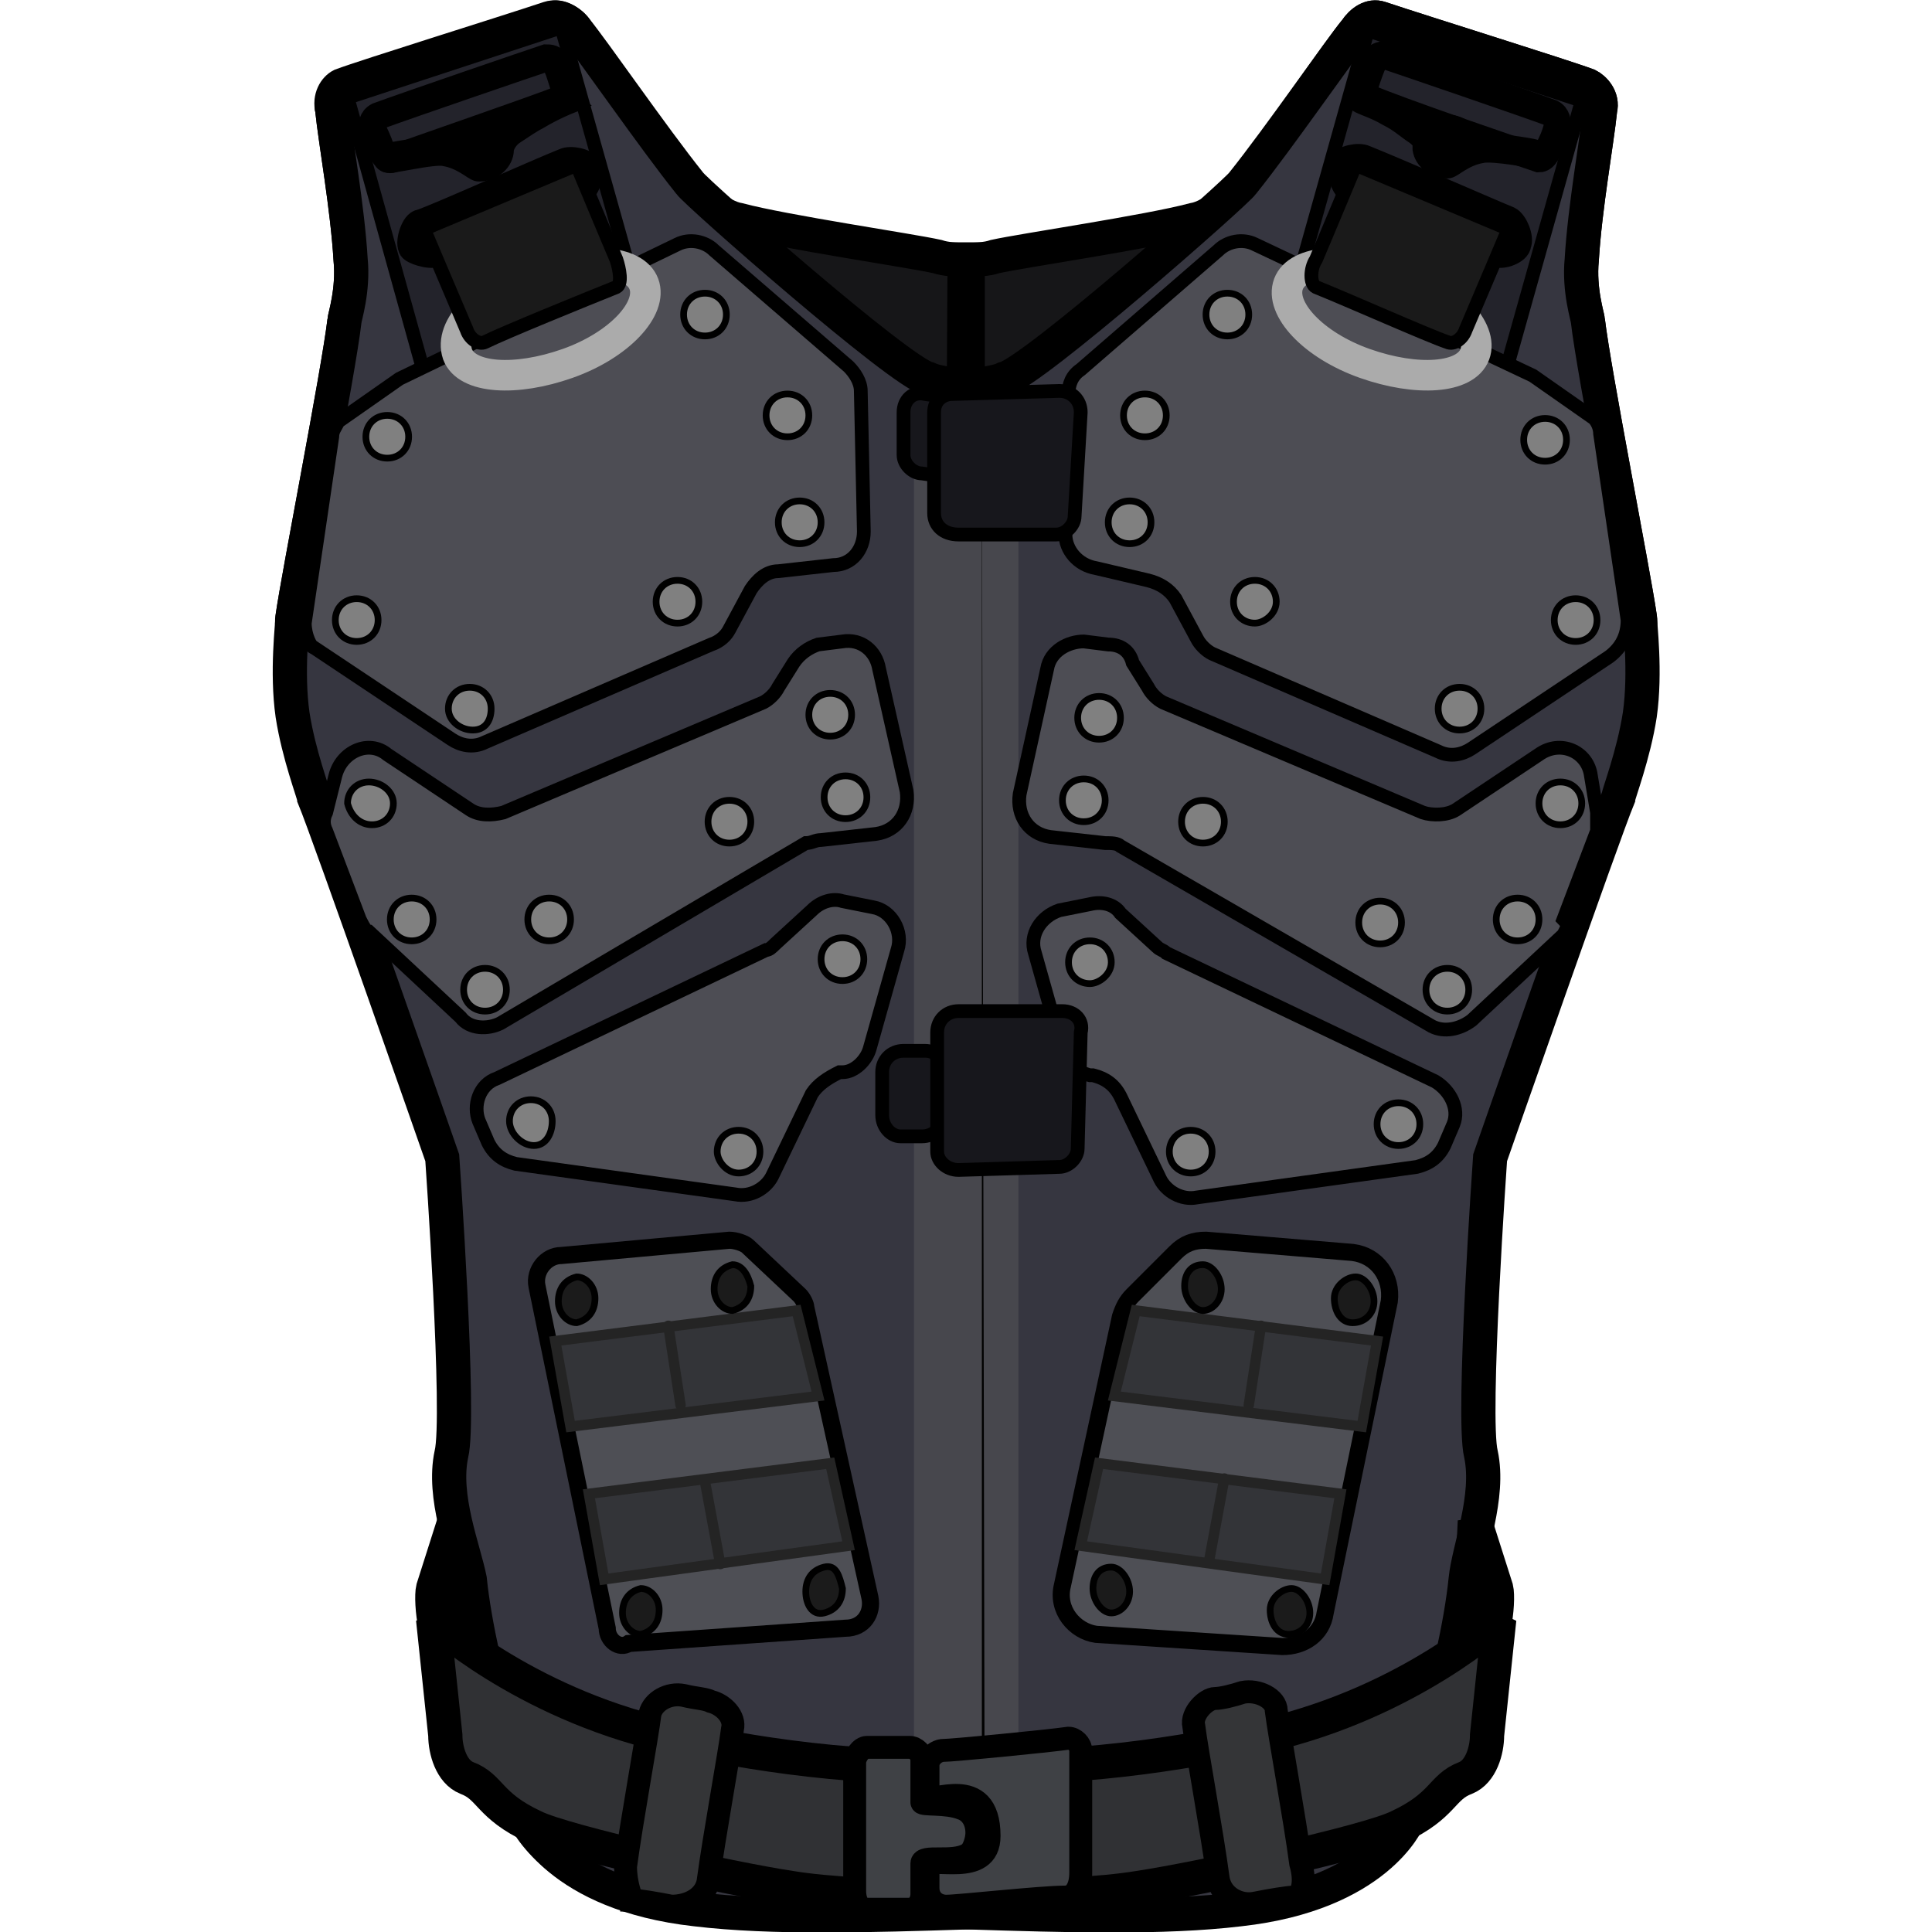 <?xml version="1.0" encoding="UTF-8" standalone="no"?>
<!-- Generator: Adobe Illustrator 27.0.0, SVG Export Plug-In . SVG Version: 6.00 Build 0)  -->

<svg
   version="1.1"
   id="Layer_1"
   x="0px"
   y="0px"
   viewBox="0 0 64 64"
   xml:space="preserve"
   sodipodi:docname="tactical_vest.svg"
   width="64"
   height="64"
   inkscape:version="1.1.2 (0a00cf5339, 2022-02-04)"
   xmlns:inkscape="http://www.inkscape.org/namespaces/inkscape"
   xmlns:sodipodi="http://sodipodi.sourceforge.net/DTD/sodipodi-0.dtd"
   xmlns="http://www.w3.org/2000/svg"
   xmlns:svg="http://www.w3.org/2000/svg"><defs
   id="defs137" /><sodipodi:namedview
   id="namedview135"
   pagecolor="#505050"
   bordercolor="#ffffff"
   borderopacity="1"
   inkscape:pageshadow="0"
   inkscape:pageopacity="0"
   inkscape:pagecheckerboard="1"
   showgrid="false"
   inkscape:zoom="13.803487"
   inkscape:cx="22.747875"
   inkscape:cy="31.513777"
   inkscape:window-width="2560"
   inkscape:window-height="1372"
   inkscape:window-x="0"
   inkscape:window-y="0"
   inkscape:window-maximized="1"
   inkscape:current-layer="Layer_1" />
<style
   type="text/css"
   id="style2">
	.st0{fill:#161618;stroke:#000000;stroke-width:1.12;stroke-miterlimit:2.23;}
	.st1{fill:#363640;stroke:#000000;stroke-width:1.12;stroke-miterlimit:2.23;}
	.st2{fill:#23232B;stroke:#000000;stroke-width:0.45;stroke-miterlimit:2.23;}
	.st3{fill:#5B5E64;stroke:#2B2B2B;stroke-width:1.12;stroke-miterlimit:2.23;}
	.st4{fill:#5B5E64;stroke:#47474D;stroke-width:1.12;stroke-miterlimit:2.23;}
	.st5{fill:#303134;stroke:#000000;stroke-width:1.12;stroke-miterlimit:2.23;}
	
		.st6{fill:url(#path275_00000152242549168466650940000013084012647953380276_);stroke:#000000;stroke-width:0.56;stroke-miterlimit:2.23;}
	.st7{fill:#333438;stroke:#242424;stroke-width:0.34;stroke-miterlimit:2.23;}
	.st8{fill:none;stroke:#242424;stroke-width:0.34;stroke-linecap:round;stroke-miterlimit:2.23;}
	.st9{fill:#1B1B1B;stroke:#000000;stroke-width:0.22;stroke-miterlimit:2.23;}
	.st10{fill:#343537;stroke:#000000;stroke-width:0.75;stroke-miterlimit:2.23;}
	.st11{fill:none;stroke:#000000;stroke-width:0.89;stroke-miterlimit:2.23;}
	.st12{stroke:#000000;stroke-width:0.89;stroke-miterlimit:2.23;}
	.st13{fill:#4D4D54;stroke:#000000;stroke-width:0.45;stroke-miterlimit:2.23;}
	.st14{fill:#808080;stroke:#000000;stroke-width:0.22;stroke-miterlimit:2.23;}
	.st15{fill:none;stroke:#ABABAB;stroke-miterlimit:2.23;}
	.st16{fill:#1A1A1A;stroke:#000000;stroke-width:0.45;stroke-miterlimit:2.23;}
	.st17{fill:#17171C;stroke:#000000;stroke-width:0.45;stroke-miterlimit:2.23;}
	
		.st18{fill:url(#path275-2_00000163071862775693029830000002252491701748138161_);stroke:#000000;stroke-width:0.56;stroke-miterlimit:2.23;}
	.st19{fill:#3F4145;stroke:#000000;stroke-width:0.75;stroke-miterlimit:2.23;}
</style>

<g
   id="g1070"
   transform="matrix(1.012,0,0,1.012,8.983,-0.003)"><g
     id="Layer_2_00000104691225538936432910000004694249797541771414_">
	<g
   id="g449">
		<g
   id="g447">
			<path
   class="st0"
   d="m 22.8,8.5 c 0.3,0 0.6,0 0.9,-0.1 0.9,-0.2 5,-0.8 6.5,-1.2 C 30.8,7.1 31.6,6.4 31.9,6 33,4.5 35,1.6 35.5,1 35.7,0.7 36,0.5 36.3,0.6 c 1.5,0.5 6,1.9 6.8,2.2 0.2,0.1 0.5,0.4 0.4,0.8 -0.1,1 -0.5,3.2 -0.6,4.9 -0.1,1 0.2,1.9 0.2,2 0.2,1.7 1.5,8.3 1.7,9.7 0.1,0.5 -0.3,1.2 -0.6,1.3 -0.2,0.1 -4.8,16.3 -4.8,16.3 0,0 -1.3,3.2 -1.3,6.5 0,1.3 0.8,2 1,3.2 0.3,1.4 0,3.1 -0.1,4.1 -0.3,3 -1.9,7.9 -1.9,7.9 0,0 -1,2.4 -5.5,2.9 -2.5,0.3 -5.6,0.2 -8.7,0.1 L 22.8,25.4 Z"
   id="path4" />
			<path
   class="st1"
   d="m 22.8,12.6 c 0.5,0 1,-0.1 1.2,-0.2 C 24.9,12.2 31.6,6.3 31.8,6 33,4.5 35,1.6 35.5,1 35.7,0.7 36,0.5 36.3,0.6 c 1.5,0.5 6,1.9 6.8,2.2 0.2,0.1 0.5,0.4 0.4,0.8 -0.1,1 -0.5,3.2 -0.6,4.9 -0.1,1 0.2,1.9 0.2,2 0.2,1.7 1.5,8.3 1.7,9.7 0,0.2 0.2,1.8 0,3.2 -0.2,1.3 -0.7,2.6 -0.7,2.7 -0.5,1.2 -4.2,11.8 -4.2,11.8 0,0 -0.6,8.5 -0.3,9.7 0.3,1.4 -0.4,3.1 -0.5,4.1 -0.3,3 -1.9,7.9 -1.9,7.9 0,0 -1,2.4 -5.5,2.9 -2.5,0.3 -5.7,0.2 -8.9,0.1 z"
   id="path6" />
			<path
   id="path255"
   class="st2"
   d="m 33.4,9.9 2.5,-8.9 7,2.3 -2.5,8.9 z" />
			<path
   class="st3"
   d="m 22.8,14 c 0.1,0 0.1,-0.1 0.1,-0.1 v 43 h -0.1 z"
   id="path9" />
			<path
   class="st4"
   d="m 22.8,14.2 c 0,0 0.1,0 0.1,0 0.3,0 1,-0.2 1,-0.2 v 43 h -1.1 z"
   id="path11" />
			<path
   id="path263"
   class="st5"
   d="m 40.1,52 c 0.1,0.4 -0.1,2.3 -0.6,1.7 -0.3,-0.3 -0.1,-3.9 -0.1,-3.9 z" />
			<path
   class="st5"
   d="m 22.8,57.8 c 4,0.2 8,-0.6 9.8,-1 4.7,-1.1 7.6,-3.8 7.6,-3.8 l -0.4,3.8 c 0,0.5 -0.2,1.2 -0.7,1.4 -0.8,0.3 -0.7,0.9 -2.2,1.6 -1,0.5 -6.5,1.7 -8.5,2 -1.2,0.2 -3.2,0.3 -5.6,0.3 0,0.1 0,-4.3 0,-4.3 z"
   id="path14" />
			<g
   id="g297">
				
					<linearGradient
   id="path275_00000015339822264229174810000002410439749532830093_"
   gradientUnits="userSpaceOnUse"
   x1="-1539.435"
   y1="4969.615"
   x2="-1488.415"
   y2="4972.845"
   gradientTransform="matrix(-0.22,0,0,0.22,-288.67,-1047.17)">
					<stop
   offset="0"
   style="stop-color:#3F4045"
   id="stop16" />
					<stop
   offset="1"
   style="stop-color:#4E4F55"
   id="stop18" />
				</linearGradient>
				
					<path
   id="path275"
   style="fill:url(#path275_00000015339822264229174810000002410439749532830093_);stroke:#000000;stroke-width:0.56;stroke-miterlimit:2.23"
   d="m 25.9,51.9 1.9,-8.8 c 0.1,-0.3 0.2,-0.5 0.4,-0.7 L 29.6,41 c 0.3,-0.3 0.6,-0.4 1,-0.4 l 4.8,0.4 c 0.8,0.1 1.3,0.8 1.2,1.6 l -2.1,10.2 c -0.1,0.7 -0.7,1.1 -1.4,1.1 L 27,53.5 c -0.7,-0.1 -1.3,-0.8 -1.1,-1.6 z" />
				<g
   id="g295">
					<g
   id="g285">
						<path
   id="path277"
   class="st7"
   d="m 27.6,45.7 0.7,-2.8 7.9,1 -0.5,2.8 z" />
						<path
   id="path279"
   class="st8"
   d="m 32,46 0.4,-2.6" />
						<path
   id="path281"
   class="st7"
   d="m 26.5,50.6 0.6,-2.7 7.9,1 -0.5,2.8 z" />
						<path
   id="path283"
   class="st8"
   d="m 30.7,51.1 0.5,-2.7" />
					</g>
					<path
   id="path287"
   class="st9"
   d="m 30.5,41.4 c 0.3,0 0.6,0.4 0.6,0.8 0,0.4 -0.3,0.7 -0.6,0.7 -0.3,0 -0.6,-0.4 -0.6,-0.8 0,-0.4 0.2,-0.7 0.6,-0.7 z" />
					<path
   id="path289"
   class="st9"
   d="m 27.5,51.3 c 0.3,0 0.6,0.4 0.6,0.8 0,0.4 -0.3,0.7 -0.6,0.7 -0.3,0 -0.6,-0.4 -0.6,-0.8 0,-0.4 0.2,-0.7 0.6,-0.7 z" />
					<path
   id="path291"
   class="st9"
   d="m 33.4,52 c 0.3,0 0.6,0.4 0.6,0.8 0,0.4 -0.3,0.7 -0.7,0.7 -0.4,0 -0.6,-0.4 -0.6,-0.8 0,-0.4 0.4,-0.7 0.7,-0.7 z" />
					<path
   id="path293"
   class="st9"
   d="m 35.5,41.8 c 0.3,0 0.6,0.4 0.6,0.8 0,0.4 -0.3,0.7 -0.7,0.7 -0.4,0 -0.6,-0.4 -0.6,-0.8 0,-0.4 0.4,-0.7 0.7,-0.7 z" />
				</g>
			</g>
			<path
   id="path325"
   class="st10"
   d="m 33.5,62.1 c -0.2,0 -0.8,0.1 -1.3,0.2 -0.5,0.1 -1.1,-0.2 -1.2,-0.8 -0.2,-1.5 -0.7,-4.2 -0.8,-5 -0.1,-0.4 0.4,-0.9 0.7,-0.9 0.2,0 0.6,-0.1 0.9,-0.2 0.5,-0.1 1.1,0.2 1.1,0.6 0.1,0.8 0.6,3.5 0.8,5 0.2,0.7 0,1.1 -0.2,1.1 z" />
			<g
   id="g335">
				<path
   id="path331"
   class="st11"
   d="M 41.5,5.2 C 40.9,5 36.8,3.6 35.9,3.2 35.8,3.2 35.7,3 35.8,2.8 35.9,2.5 36,2.2 36.1,2 c 0,-0.1 0.2,-0.2 0.3,-0.2 0.6,0.2 4.4,1.5 5.5,1.9 0.2,0.1 0.2,0.3 0.2,0.4 0,0.1 -0.1,0.4 -0.2,0.6 -0.1,0.2 -0.2,0.5 -0.4,0.5 z" />
				<path
   id="path333"
   class="st12"
   d="M 37.5,4.3 C 37.2,4.1 37,3.9 36.6,3.7 c -0.5,-0.3 -1,-0.4 -1,-0.5 0.1,-0.1 2.7,1 2.9,1 0.4,0 0.7,0.3 0.7,0.6 0,0.1 0.4,0 0.8,0 0.7,0.1 1.6,0.2 1.5,0.3 0,0 -1.5,-0.3 -1.9,-0.2 -0.6,0.1 -1,0.5 -1.1,0.5 -0.4,0 -0.7,-0.3 -0.7,-0.6 0.2,0.1 0,-0.3 -0.3,-0.5 z" />
			</g>
			<path
   id="path337"
   class="st11"
   d="M 40.1,8.3 C 39.5,8 36.3,6.6 35.3,6.2 35.1,6.1 35,5.6 35,5.4 c 0.1,-0.2 0.6,-0.3 0.8,-0.2 1,0.4 4.2,1.8 4.7,2 0.2,0.1 0.4,0.6 0.3,0.8 0,0.2 -0.5,0.4 -0.7,0.3 z" />
			<g
   id="g365">
				<path
   id="path357"
   class="st13"
   d="M 26.9,35.2 H 26.8 C 26.4,35.1 26,34.8 25.9,34.4 L 25,31.2 c -0.2,-0.6 0.2,-1.2 0.8,-1.4 l 1,-0.2 c 0.4,-0.1 0.8,0 1,0.3 L 29,31 c 0.1,0.1 0.2,0.1 0.3,0.2 l 8.8,4.2 c 0.5,0.3 0.8,0.9 0.6,1.4 l -0.3,0.7 c -0.2,0.4 -0.5,0.6 -0.9,0.7 l -7.2,1 c -0.5,0.1 -1,-0.2 -1.2,-0.6 l -1.3,-2.7 c -0.2,-0.4 -0.5,-0.6 -0.9,-0.7 z" />
				<path
   id="path359"
   class="st14"
   d="m 36.9,37.5 c -0.4,0 -0.7,-0.3 -0.7,-0.7 0,-0.4 0.3,-0.7 0.7,-0.7 0.4,0 0.7,0.3 0.7,0.7 0,0.4 -0.3,0.7 -0.7,0.7 z" />
				<path
   id="path361"
   class="st14"
   d="m 30.1,38.4 c -0.4,0 -0.7,-0.3 -0.7,-0.7 0,-0.4 0.3,-0.7 0.7,-0.7 0.4,0 0.7,0.3 0.7,0.7 0,0.4 -0.3,0.7 -0.7,0.7 z" />
				<path
   id="path363"
   class="st14"
   d="m 26.8,32.2 c -0.4,0 -0.7,-0.3 -0.7,-0.7 0,-0.4 0.3,-0.7 0.7,-0.7 0.4,0 0.7,0.3 0.7,0.7 0,0.4 -0.4,0.7 -0.7,0.7 z" />
			</g>
			<g
   id="g401">
				<path
   id="path385"
   class="st13"
   d="m 42.3,30.6 -3,2.8 c -0.4,0.3 -0.9,0.4 -1.3,0.2 L 27.8,27.7 c -0.1,-0.1 -0.3,-0.1 -0.5,-0.1 l -1.8,-0.2 c -0.7,-0.1 -1.1,-0.7 -1,-1.4 l 0.9,-4.1 C 25.5,21.3 26.1,21 26.6,21 l 0.8,0.1 c 0.4,0 0.7,0.2 0.8,0.6 l 0.5,0.8 c 0.1,0.2 0.3,0.4 0.5,0.5 l 8.5,3.6 c 0.3,0.1 0.8,0.1 1.1,-0.1 l 2.7,-1.8 c 0.7,-0.5 1.6,-0.1 1.7,0.7 l 0.2,1.2 c 0,0.2 0,0.4 0,0.6 l -1.1,2.9 c 0.2,0.2 0.1,0.3 0,0.5 z" />
				<path
   id="path387"
   class="st14"
   d="m 42.2,27 c -0.4,0 -0.7,-0.3 -0.7,-0.7 0,-0.4 0.3,-0.7 0.7,-0.7 0.4,0 0.7,0.3 0.7,0.7 0,0.4 -0.3,0.7 -0.7,0.7 z" />
				<path
   id="path389"
   class="st14"
   d="m 40.8,30.8 c -0.4,0 -0.7,-0.3 -0.7,-0.7 0,-0.4 0.3,-0.7 0.7,-0.7 0.4,0 0.7,0.3 0.7,0.7 0,0.4 -0.3,0.7 -0.7,0.7 z" />
				<path
   id="path391"
   class="st14"
   d="m 38.5,33.1 c -0.4,0 -0.7,-0.3 -0.7,-0.7 0,-0.4 0.3,-0.7 0.7,-0.7 0.4,0 0.7,0.3 0.7,0.7 0,0.4 -0.3,0.7 -0.7,0.7 z" />
				<path
   id="path393"
   class="st14"
   d="m 27.1,24.2 c -0.4,0 -0.7,-0.3 -0.7,-0.7 0,-0.4 0.3,-0.7 0.7,-0.7 0.4,0 0.7,0.3 0.7,0.7 0,0.4 -0.3,0.7 -0.7,0.7 z" />
				<path
   id="path395"
   class="st14"
   d="m 26.6,26.9 c -0.4,0 -0.7,-0.3 -0.7,-0.7 0,-0.4 0.3,-0.7 0.7,-0.7 0.4,0 0.7,0.3 0.7,0.7 0,0.4 -0.3,0.7 -0.7,0.7 z" />
				<path
   id="path397"
   class="st14"
   d="m 30.5,27.6 c -0.4,0 -0.7,-0.3 -0.7,-0.7 0,-0.4 0.3,-0.7 0.7,-0.7 0.4,0 0.7,0.3 0.7,0.7 0,0.4 -0.3,0.7 -0.7,0.7 z" />
				<path
   id="path399"
   class="st14"
   d="m 36.3,30.9 c -0.4,0 -0.7,-0.3 -0.7,-0.7 0,-0.4 0.3,-0.7 0.7,-0.7 0.4,0 0.7,0.3 0.7,0.7 0,0.4 -0.3,0.7 -0.7,0.7 z" />
			</g>
			<g
   id="g419">
				<path
   id="path403"
   class="st13"
   d="m 43.8,21.5 -4.5,3 c -0.3,0.2 -0.7,0.3 -1.1,0.1 L 30.8,21.4 C 30.6,21.3 30.4,21.1 30.3,20.9 L 29.6,19.6 C 29.4,19.3 29.1,19.1 28.7,19 L 27,18.6 C 26.4,18.5 26,18 26,17.5 l 0.1,-4.6 c 0,-0.3 0.1,-0.6 0.4,-0.8 L 31,8.2 C 31.3,7.9 31.8,7.8 32.2,8 l 9.1,4.3 2,1.4 c 0.1,0.1 0.2,0.3 0.2,0.5 l 0.9,6.1 c 0,0.5 -0.2,0.9 -0.6,1.2 z" />
				<path
   id="path405"
   class="st14"
   d="m 41.7,15.1 c -0.4,0 -0.7,-0.3 -0.7,-0.7 0,-0.4 0.3,-0.7 0.7,-0.7 0.4,0 0.7,0.3 0.7,0.7 0,0.4 -0.3,0.7 -0.7,0.7 z" />
				<path
   id="path407"
   class="st14"
   d="M 42.7,21 C 42.3,21 42,20.7 42,20.3 c 0,-0.4 0.3,-0.7 0.7,-0.7 0.4,0 0.7,0.3 0.7,0.7 0,0.4 -0.3,0.7 -0.7,0.7 z" />
				<path
   id="path409"
   class="st14"
   d="m 38.9,23.9 c -0.4,0 -0.7,-0.3 -0.7,-0.7 0,-0.4 0.3,-0.7 0.7,-0.7 0.4,0 0.7,0.3 0.7,0.7 0,0.4 -0.3,0.7 -0.7,0.7 z" />
				<path
   id="path411"
   class="st14"
   d="m 32.2,20.4 c -0.4,0 -0.7,-0.3 -0.7,-0.7 0,-0.4 0.3,-0.7 0.7,-0.7 0.4,0 0.7,0.3 0.7,0.7 0,0.4 -0.4,0.7 -0.7,0.7 z" />
				<path
   id="path413"
   class="st14"
   d="m 28.1,17.8 c -0.4,0 -0.7,-0.3 -0.7,-0.7 0,-0.4 0.3,-0.7 0.7,-0.7 0.4,0 0.7,0.3 0.7,0.7 0,0.4 -0.3,0.7 -0.7,0.7 z" />
				<path
   id="path415"
   class="st14"
   d="m 31.3,11 c -0.4,0 -0.7,-0.3 -0.7,-0.7 0,-0.4 0.3,-0.7 0.7,-0.7 0.4,0 0.7,0.3 0.7,0.7 0,0.4 -0.3,0.7 -0.7,0.7 z" />
				<path
   id="path417"
   class="st14"
   d="m 28.6,14.3 c -0.4,0 -0.7,-0.3 -0.7,-0.7 0,-0.4 0.3,-0.7 0.7,-0.7 0.4,0 0.7,0.3 0.7,0.7 0,0.4 -0.3,0.7 -0.7,0.7 z" />
			</g>
			<path
   id="path443"
   class="st15"
   d="m 39.4,11.6 c -0.3,0.8 -1.9,0.9 -3.6,0.3 C 34.1,11.3 33,10.1 33.3,9.3 33.6,8.5 35.2,8.4 36.9,9 c 1.7,0.6 2.8,1.8 2.5,2.6 z" />
			<path
   id="path445"
   class="st16"
   d="M 38.5,11.2 C 37.9,11 35.2,9.8 34.2,9.4 34,9.3 34,8.8 34.2,8.5 34.5,7.8 35.5,5.4 35.5,5.4 l 5,2.1 c 0,0 -1.1,2.6 -1.4,3.3 -0.1,0.3 -0.4,0.5 -0.6,0.4 z" />
		</g>
	</g>
</g><g
     id="Layer_1_00000183216817825245897950000013490678509825667456_">
	<g
   id="g449-2">
		<g
   id="g447-2">
			<path
   class="st0"
   d="m 22.7,8.5 c -0.3,0 -0.6,0 -0.9,-0.1 C 20.9,8.2 16.8,7.6 15.3,7.2 14.7,7.1 13.9,6.4 13.6,6 12.5,4.5 10.4,1.6 10,1 9.8,0.7 9.4,0.5 9.1,0.6 7.6,1.1 3.1,2.5 2.3,2.8 2.1,2.9 1.9,3.2 2,3.6 c 0.1,1 0.5,3.2 0.6,4.9 0.1,1 -0.2,1.9 -0.2,2 -0.2,1.7 -1.5,8.3 -1.7,9.7 -0.1,0.5 0.3,1.2 0.6,1.3 0.1,0 4.7,16.3 4.7,16.3 0,0 1.3,3.2 1.3,6.5 0,1.3 -0.8,2 -1,3.2 -0.3,1.4 0,3.1 0.1,4.1 0.3,3 1.9,7.9 1.9,7.9 0,0 1,2.4 5.5,2.9 2.5,0.3 5.6,0.2 8.7,0.1 l 0.1,-37.1 z"
   id="path66" />
			<path
   class="st1"
   d="m 22.7,12.6 c -0.5,0 -1,-0.1 -1.2,-0.2 C 20.6,12.2 13.9,6.3 13.7,6 12.5,4.5 10.5,1.6 10,1 9.8,0.7 9.4,0.5 9.2,0.6 7.7,1.1 3.2,2.5 2.4,2.8 2.2,2.9 1.9,3.2 2,3.6 c 0.1,1 0.5,3.2 0.6,4.9 0.1,1 -0.2,1.9 -0.2,2 -0.2,1.7 -1.5,8.3 -1.7,9.7 0,0.2 -0.2,1.8 0,3.2 0.2,1.3 0.7,2.6 0.7,2.7 0.5,1.2 4.2,11.8 4.2,11.8 0,0 0.6,8.5 0.3,9.7 -0.3,1.4 0.4,3.1 0.6,4.1 0.3,3 1.9,7.9 1.9,7.9 0,0 1,2.4 5.5,2.9 2.5,0.3 5.7,0.2 8.9,0.1 z"
   id="path68" />
			<path
   id="path255-2"
   class="st2"
   d="M 5,12.2 2.5,3.2 9.5,0.9 12,9.8 Z" />
			<path
   class="st3"
   d="m 22.7,14 c -0.1,0 -0.1,-0.1 -0.1,-0.1 v 43 h 0.1 z"
   id="path71" />
			<path
   class="st4"
   d="m 22.7,14.2 c 0,0 -0.1,0 -0.1,0 -0.3,0 -1,-0.2 -1,-0.2 v 43 h 1.1 z"
   id="path73" />
			<path
   id="path263-2"
   class="st5"
   d="m 6,49.8 c 0,0 0.2,3.6 -0.1,3.9 C 5.4,54.3 5.2,52.4 5.3,52 Z" />
			<path
   class="st5"
   d="m 22.7,57.8 c -4,0.2 -8,-0.6 -9.8,-1 C 8.2,55.7 5.3,53 5.3,53 l 0.4,3.8 c 0,0.5 0.2,1.2 0.7,1.4 0.8,0.3 0.7,0.9 2.2,1.6 1,0.5 6.4,1.7 8.4,2 1.2,0.2 3.2,0.3 5.6,0.3 0.1,0.1 0.1,-4.3 0.1,-4.3 z"
   id="path76" />
			<path
   id="path267"
   class="st17"
   d="m 20.7,14.9 v -1.4 c 0,-0.4 0.3,-0.7 0.7,-0.6 l 0.7,0.1 c 0.3,0 0.6,0.3 0.6,0.6 V 15 c 0,0.4 -0.3,0.7 -0.7,0.6 l -0.7,-0.1 c -0.3,0 -0.6,-0.3 -0.6,-0.6 z" />
			<path
   id="path269"
   class="st17"
   d="m 21.7,16.8 v -3.3 c 0,-0.4 0.3,-0.6 0.6,-0.6 l 3.5,-0.1 c 0.4,0 0.7,0.3 0.7,0.7 l -0.2,3.4 c 0,0.3 -0.3,0.6 -0.6,0.6 h -3.2 c -0.5,0 -0.8,-0.3 -0.8,-0.7 z" />
			<path
   id="path271"
   class="st17"
   d="m 20,36.5 v -1.4 c 0,-0.4 0.3,-0.7 0.7,-0.7 h 0.7 c 0.4,0 0.6,0.3 0.6,0.7 v 1.4 c 0,0.4 -0.3,0.7 -0.7,0.7 H 20.6 C 20.3,37.2 20,36.9 20,36.5 Z" />
			<path
   id="path273"
   class="st17"
   d="m 21.8,37.7 v -3.9 c 0,-0.4 0.3,-0.7 0.7,-0.7 h 3.4 c 0.4,0 0.7,0.3 0.6,0.7 l -0.1,3.8 c 0,0.3 -0.3,0.6 -0.6,0.6 l -3.3,0.1 c -0.4,0 -0.7,-0.3 -0.7,-0.6 z" />
			<g
   id="g297-2">
				
					<linearGradient
   id="path275-2_00000137854963617838180340000016182106727721043118_"
   gradientUnits="userSpaceOnUse"
   x1="6717.355"
   y1="4969.876"
   x2="6769.515"
   y2="4973.185"
   gradientTransform="matrix(0.22,0,0,0.22,-1481.6,-1047.17)">
					<stop
   offset="0"
   style="stop-color:#3F4045"
   id="stop82" />
					<stop
   offset="1"
   style="stop-color:#4E4F55"
   id="stop84" />
				</linearGradient>
				
					<path
   id="path275-2"
   style="fill:url(#path275-2_00000137854963617838180340000016182106727721043118_);stroke:#000000;stroke-width:0.56;stroke-miterlimit:2.23"
   d="M 11,53.3 8.7,42.1 c -0.1,-0.5 0.3,-1 0.8,-1 L 15,40.6 c 0.2,0 0.5,0.1 0.6,0.2 l 1.7,1.6 c 0.1,0.1 0.2,0.3 0.2,0.4 l 2.1,9.5 c 0.1,0.5 -0.2,1 -0.8,1 l -7.1,0.5 C 11.4,54 11,53.7 11,53.3 Z" />
				<g
   id="g295-2">
					<g
   id="g285-2">
						<path
   id="path277-2"
   class="st7"
   d="m 9.8,46.7 -0.5,-2.8 7.9,-1 0.7,2.8 z" />
						<path
   id="path279-2"
   class="st8"
   d="M 13,43.4 13.4,46" />
						<path
   id="path281-2"
   class="st7"
   d="m 10.9,51.7 -0.5,-2.8 7.9,-1 0.6,2.7 z" />
						<path
   id="path283-2"
   class="st8"
   d="m 14.2,48.5 0.5,2.7" />
					</g>
					<path
   id="path287-2"
   class="st9"
   d="m 15.7,42.1 c 0,0.4 -0.2,0.7 -0.6,0.8 -0.3,0 -0.6,-0.3 -0.6,-0.7 0,-0.4 0.2,-0.7 0.6,-0.8 0.3,0 0.5,0.3 0.6,0.7 z" />
					<path
   id="path289-2"
   class="st9"
   d="m 18.7,52 c 0,0.4 -0.2,0.7 -0.6,0.8 -0.4,0.1 -0.6,-0.3 -0.6,-0.7 0,-0.4 0.2,-0.7 0.6,-0.8 0.4,-0.1 0.5,0.3 0.6,0.7 z" />
					<path
   id="path291-2"
   class="st9"
   d="m 12.7,52.7 c 0,0.4 -0.2,0.7 -0.6,0.8 -0.3,0 -0.6,-0.3 -0.6,-0.7 0,-0.4 0.2,-0.7 0.6,-0.8 0.3,0 0.6,0.3 0.6,0.7 z" />
					<path
   id="path293-2"
   class="st9"
   d="m 10.6,42.5 c 0,0.4 -0.2,0.7 -0.6,0.8 -0.3,0 -0.6,-0.3 -0.6,-0.7 0,-0.4 0.2,-0.7 0.6,-0.8 0.3,0 0.6,0.3 0.6,0.7 z" />
				</g>
			</g>
			<path
   id="path325-2"
   class="st10"
   d="m 11.6,61.1 c 0.2,-1.5 0.7,-4.2 0.8,-5 0.1,-0.4 0.6,-0.7 1.1,-0.6 0.4,0.1 0.7,0.1 0.9,0.2 0.4,0.1 0.8,0.5 0.7,0.9 -0.1,0.8 -0.6,3.5 -0.8,5 -0.1,0.5 -0.6,0.8 -1.2,0.8 -0.5,-0.1 -1.1,-0.2 -1.3,-0.2 0,-0.1 -0.2,-0.5 -0.2,-1.1 z" />
			<path
   id="path327"
   class="st19"
   d="m 19.1,61.9 v -4.2 c 0,-0.2 0.2,-0.5 0.4,-0.5 h 1.4 c 0.2,0 0.4,0.2 0.4,0.4 V 59 c 0,0.1 0.8,0 1.3,0.2 0.3,0.1 0.5,0.4 0.5,0.8 0,0.2 -0.1,0.6 -0.3,0.7 -0.5,0.3 -1.5,0 -1.5,0.3 v 1 c 0,0.3 -0.2,0.5 -0.4,0.5 h -1.5 c -0.1,0 -0.3,-0.2 -0.3,-0.6 z" />
			<path
   id="path329"
   class="st19"
   d="m 21.5,61.8 c 0,-0.2 0,-0.4 0,-0.7 0,-0.4 2,0.4 2,-1 0,-2.1 -2,-1 -2,-1.3 0,-0.2 0,-0.8 0,-1 0,-0.3 0.3,-0.5 0.5,-0.5 0.3,0 3.4,-0.3 4.1,-0.4 0.2,0 0.4,0.2 0.4,0.4 v 4 c 0,0.5 -0.2,0.8 -0.5,0.8 -0.8,0 -3.5,0.3 -3.9,0.3 -0.3,0 -0.6,-0.2 -0.6,-0.6 z" />
			<g
   id="g335-2">
				<path
   id="path331-2"
   class="st11"
   d="M 3.6,4.9 C 3.5,4.6 3.4,4.4 3.3,4.2 3.3,4.1 3.3,3.9 3.5,3.8 4.6,3.4 8.4,2.1 9,1.9 9.1,1.9 9.3,1.9 9.3,2.1 9.4,2.2 9.5,2.6 9.6,2.9 9.7,3 9.7,3.2 9.6,3.2 8.6,3.6 4.5,5 4,5.2 3.8,5.3 3.7,5.1 3.6,4.9 Z" />
				<path
   id="path333-2"
   class="st12"
   d="M 7.5,4.9 C 7.5,5.2 7.2,5.5 6.8,5.5 6.7,5.5 6.3,5.1 5.7,5 5.3,4.9 3.8,5.3 3.8,5.2 3.7,5.1 4.6,5 5.3,4.9 c 0.5,0 0.8,0 0.8,0 0,-0.3 0.3,-0.6 0.7,-0.6 0.2,0 2.8,-1.1 2.9,-1 0,0 -0.5,0.2 -1,0.5 C 8.5,3.9 8.2,4.1 7.9,4.3 7.6,4.5 7.5,4.8 7.5,4.9 Z" />
			</g>
			<path
   id="path337-2"
   class="st11"
   d="M 4.6,8.1 C 4.5,7.9 4.7,7.3 4.9,7.3 5.5,7.1 8.6,5.7 9.6,5.3 9.8,5.2 10.3,5.3 10.4,5.5 10.5,5.7 10.3,6.2 10.1,6.3 9.2,6.6 6,8 5.4,8.3 5.2,8.4 4.6,8.2 4.6,8.1 Z" />
			<g
   id="g365-2">
				<path
   id="path357-2"
   class="st13"
   d="m 17.7,35.8 -1.3,2.7 c -0.2,0.4 -0.7,0.7 -1.2,0.6 L 8,38.1 C 7.6,38 7.3,37.8 7.1,37.4 L 6.8,36.7 c -0.2,-0.5 0,-1.2 0.6,-1.4 l 8.8,-4.2 c 0.1,0 0.2,-0.1 0.3,-0.2 l 1.2,-1.1 c 0.3,-0.3 0.7,-0.4 1,-0.3 l 1,0.2 c 0.6,0.1 1,0.8 0.8,1.4 l -0.9,3.2 c -0.1,0.4 -0.5,0.8 -0.9,0.8 h -0.1 c -0.4,0.2 -0.7,0.4 -0.9,0.7 z" />
				<path
   id="path359-2"
   class="st14"
   d="m 7.8,36.7 c 0,-0.4 0.3,-0.7 0.7,-0.7 0.4,0 0.7,0.3 0.7,0.7 0,0.4 -0.2,0.8 -0.6,0.8 -0.4,0 -0.8,-0.4 -0.8,-0.8 z" />
				<path
   id="path361-2"
   class="st14"
   d="m 14.6,37.7 c 0,-0.4 0.3,-0.7 0.7,-0.7 0.4,0 0.7,0.3 0.7,0.7 0,0.4 -0.3,0.7 -0.7,0.7 -0.4,0 -0.7,-0.4 -0.7,-0.7 z" />
				<path
   id="path363-2"
   class="st14"
   d="m 18,31.4 c 0,-0.4 0.3,-0.7 0.7,-0.7 0.4,0 0.7,0.3 0.7,0.7 0,0.4 -0.3,0.7 -0.7,0.7 -0.4,0 -0.7,-0.3 -0.7,-0.7 z" />
			</g>
			<g
   id="g401-2">
				<path
   id="path385-2"
   class="st13"
   d="M 2.9,30.1 1.8,27.2 C 1.7,27 1.7,26.8 1.8,26.6 l 0.3,-1.2 c 0.2,-0.8 1.1,-1.2 1.7,-0.7 l 2.7,1.8 c 0.3,0.2 0.7,0.2 1.1,0.1 L 16.1,23 c 0.2,-0.1 0.4,-0.3 0.5,-0.5 l 0.5,-0.8 c 0.2,-0.3 0.5,-0.5 0.8,-0.6 L 18.7,21 c 0.6,-0.1 1.1,0.3 1.2,0.9 l 0.9,4 c 0.1,0.7 -0.3,1.3 -1,1.4 L 18,27.5 c -0.2,0 -0.3,0.1 -0.5,0.1 l -10,5.9 c -0.4,0.2 -1,0.2 -1.3,-0.2 l -3,-2.8 C 3.1,30.5 3,30.3 2.9,30.1 Z" />
				<path
   id="path387-2"
   class="st14"
   d="m 2.5,26.3 c 0,-0.4 0.3,-0.7 0.7,-0.7 0.4,0 0.8,0.3 0.8,0.7 C 4,26.7 3.7,27 3.3,27 2.9,27 2.6,26.7 2.5,26.3 Z" />
				<path
   id="path389-2"
   class="st14"
   d="m 3.9,30.1 c 0,-0.4 0.3,-0.7 0.7,-0.7 0.4,0 0.7,0.3 0.7,0.7 0,0.4 -0.3,0.7 -0.7,0.7 -0.4,0 -0.7,-0.3 -0.7,-0.7 z" />
				<path
   id="path391-2"
   class="st14"
   d="m 6.3,32.4 c 0,-0.4 0.3,-0.7 0.7,-0.7 0.4,0 0.7,0.3 0.7,0.7 0,0.4 -0.3,0.7 -0.7,0.7 -0.4,0 -0.7,-0.3 -0.7,-0.7 z" />
				<path
   id="path393-2"
   class="st14"
   d="m 17.6,23.4 c 0,-0.4 0.3,-0.7 0.7,-0.7 0.4,0 0.7,0.3 0.7,0.7 0,0.4 -0.3,0.7 -0.7,0.7 -0.4,0 -0.7,-0.3 -0.7,-0.7 z" />
				<path
   id="path395-2"
   class="st14"
   d="m 18.1,26.1 c 0,-0.4 0.3,-0.7 0.7,-0.7 0.4,0 0.7,0.3 0.7,0.7 0,0.4 -0.3,0.7 -0.7,0.7 -0.4,0 -0.7,-0.3 -0.7,-0.7 z" />
				<path
   id="path397-2"
   class="st14"
   d="m 14.3,26.9 c 0,-0.4 0.3,-0.7 0.7,-0.7 0.4,0 0.7,0.3 0.7,0.7 0,0.4 -0.3,0.7 -0.7,0.7 -0.4,0 -0.7,-0.3 -0.7,-0.7 z" />
				<path
   id="path399-2"
   class="st14"
   d="m 8.4,30.1 c 0,-0.4 0.3,-0.7 0.7,-0.7 0.4,0 0.7,0.3 0.7,0.7 0,0.4 -0.3,0.7 -0.7,0.7 -0.4,0 -0.7,-0.3 -0.7,-0.7 z" />
			</g>
			<g
   id="g419-2">
				<path
   id="path403-2"
   class="st13"
   d="M 1.1,20.4 2,14.3 C 2,14.1 2.1,14 2.2,13.8 l 2,-1.4 9.1,-4.4 c 0.4,-0.2 0.9,-0.1 1.2,0.2 l 4.4,3.8 c 0.2,0.2 0.4,0.5 0.4,0.8 l 0.1,4.6 c 0,0.6 -0.4,1.1 -1,1.1 l -1.8,0.2 c -0.4,0 -0.7,0.3 -0.9,0.6 L 15,20.6 c -0.1,0.2 -0.3,0.4 -0.6,0.5 L 7,24.3 C 6.6,24.5 6.2,24.4 5.9,24.2 l -4.5,-3 c -0.1,0 -0.3,-0.4 -0.3,-0.8 z" />
				<path
   id="path405-2"
   class="st14"
   d="m 3.1,14.3 c 0,-0.4 0.3,-0.7 0.7,-0.7 0.4,0 0.7,0.3 0.7,0.7 C 4.5,14.7 4.2,15 3.8,15 3.4,15 3.1,14.7 3.1,14.3 Z" />
				<path
   id="path407-2"
   class="st14"
   d="m 2.1,20.3 c 0,-0.4 0.3,-0.7 0.7,-0.7 0.4,0 0.7,0.3 0.7,0.7 C 3.5,20.7 3.2,21 2.8,21 2.4,21 2.1,20.7 2.1,20.3 Z" />
				<path
   id="path409-2"
   class="st14"
   d="m 5.8,23.2 c 0,-0.4 0.3,-0.7 0.7,-0.7 0.4,0 0.7,0.3 0.7,0.7 0,0.4 -0.2,0.7 -0.6,0.7 -0.4,0 -0.8,-0.3 -0.8,-0.7 z" />
				<path
   id="path411-2"
   class="st14"
   d="m 12.6,19.7 c 0,-0.4 0.3,-0.7 0.7,-0.7 0.4,0 0.7,0.3 0.7,0.7 0,0.4 -0.3,0.7 -0.7,0.7 -0.4,0 -0.7,-0.3 -0.7,-0.7 z" />
				<path
   id="path413-2"
   class="st14"
   d="m 16.6,17.1 c 0,-0.4 0.3,-0.7 0.7,-0.7 0.4,0 0.7,0.3 0.7,0.7 0,0.4 -0.3,0.7 -0.7,0.7 -0.4,0 -0.7,-0.3 -0.7,-0.7 z" />
				<path
   id="path415-2"
   class="st14"
   d="m 13.5,10.3 c 0,-0.4 0.3,-0.7 0.7,-0.7 0.4,0 0.7,0.3 0.7,0.7 0,0.4 -0.3,0.7 -0.7,0.7 -0.4,0 -0.7,-0.3 -0.7,-0.7 z" />
				<path
   id="path417-2"
   class="st14"
   d="m 16.2,13.6 c 0,-0.4 0.3,-0.7 0.7,-0.7 0.4,0 0.7,0.3 0.7,0.7 0,0.4 -0.3,0.7 -0.7,0.7 -0.4,0 -0.7,-0.3 -0.7,-0.7 z" />
			</g>
			<path
   id="path443-2"
   class="st15"
   d="m 8.6,9 c 1.7,-0.6 3.3,-0.5 3.6,0.3 0.3,0.8 -0.8,2 -2.5,2.6 C 8,12.5 6.4,12.4 6.1,11.6 5.8,10.7 6.9,9.6 8.6,9 Z" />
			<path
   id="path445-2"
   class="st16"
   d="M 6.4,10.8 C 6.1,10.1 5,7.5 5,7.5 l 5,-2.1 c 0,0 1,2.4 1.3,3.1 0.1,0.3 0.2,0.8 0,0.9 -1,0.4 -3.7,1.5 -4.3,1.8 -0.2,0.1 -0.5,-0.1 -0.6,-0.4 z" />
		</g>
	</g>
</g></g>
</svg>
